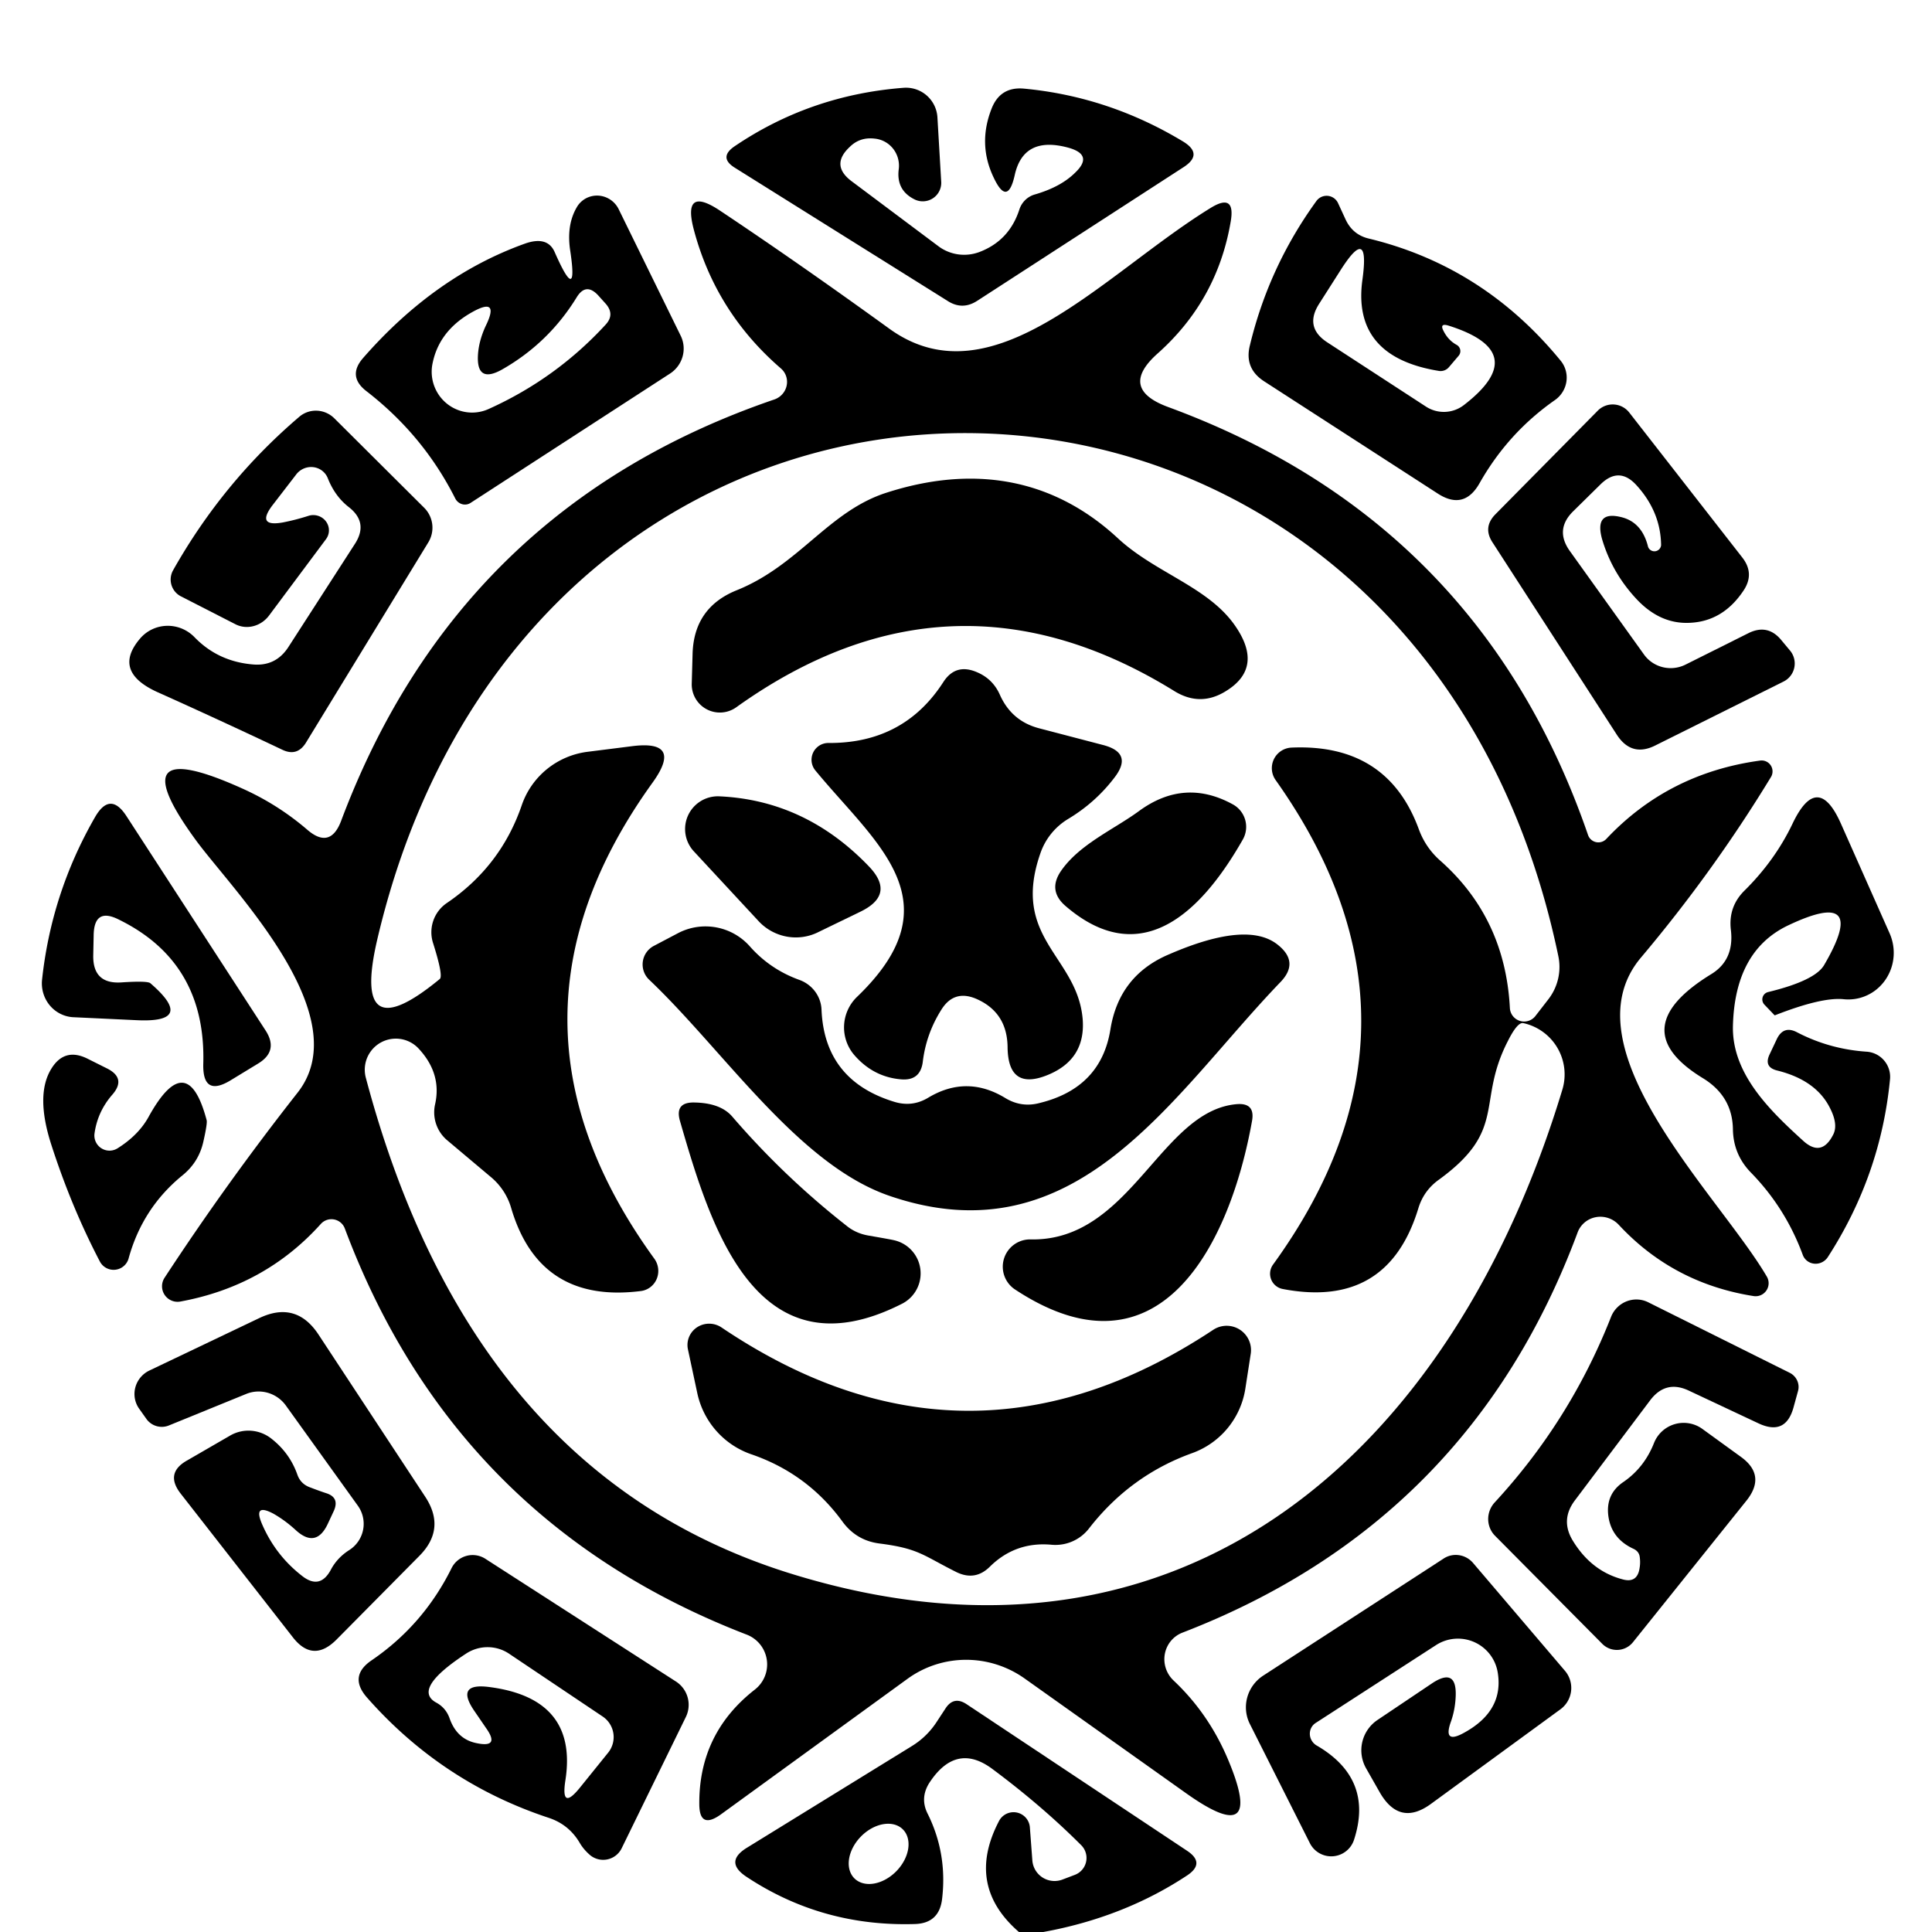 <?xml version="1.0" encoding="UTF-8" standalone="no"?>
<!DOCTYPE svg PUBLIC "-//W3C//DTD SVG 1.1//EN" "http://www.w3.org/Graphics/SVG/1.1/DTD/svg11.dtd">
<svg xmlns="http://www.w3.org/2000/svg" version="1.1" viewBox="0.00 0.00 46.00 46.00">
<path fill="#000000" d="
  M 20.27 4.31
  L 22.34 5.86
  A 1.03 1.02 -36.7 0 0 23.32 6.00
  Q 24.03 5.73 24.27 4.99
  A 0.55 0.54 -88.9 0 1 24.64 4.63
  Q 25.26 4.45 25.60 4.11
  Q 26.04 3.69 25.45 3.52
  Q 24.37 3.22 24.16 4.17
  Q 23.99 4.93 23.66 4.23
  Q 23.27 3.42 23.62 2.56
  Q 23.83 2.06 24.38 2.11
  Q 26.40 2.30 28.17 3.37
  Q 28.66 3.67 28.18 3.98
  L 23.27 7.16
  Q 22.92 7.39 22.57 7.17
  L 17.49 3.99
  Q 17.11 3.75 17.48 3.49
  Q 19.29 2.26 21.52 2.09
  A 0.75 0.75 0.0 0 1 22.32 2.80
  L 22.41 4.33
  A 0.44 0.44 0.0 0 1 21.78 4.75
  Q 21.33 4.53 21.40 4.02
  A 0.65 0.64 -83.9 0 0 20.82 3.30
  Q 20.47 3.26 20.23 3.50
  Q 19.77 3.93 20.27 4.31
  Z"
/>
<path fill="#000000" d="
  M 13.58 5.99
  Q 13.48 5.37 13.73 4.94
  A 0.57 0.56 47.0 0 1 14.73 4.98
  L 16.21 8.00
  A 0.71 0.70 -29.5 0 1 15.96 8.89
  L 11.21 11.97
  A 0.26 0.25 59.9 0 1 10.84 11.87
  Q 10.08 10.36 8.72 9.31
  Q 8.27 8.96 8.64 8.53
  Q 10.35 6.57 12.50 5.80
  Q 13.04 5.61 13.21 6.01
  Q 13.77 7.28 13.58 5.99
  Z
  M 11.38 8.45
  Q 11.40 8.12 11.56 7.77
  Q 11.92 7.04 11.21 7.45
  Q 10.43 7.90 10.29 8.70
  A 0.97 0.96 82.7 0 0 11.63 9.74
  Q 13.23 9.02 14.41 7.74
  Q 14.65 7.49 14.42 7.23
  L 14.24 7.03
  Q 13.95 6.72 13.73 7.08
  Q 13.06 8.17 11.95 8.80
  Q 11.34 9.14 11.38 8.45
  Z"
/>
<path fill="#000000" d="
  M 8.12 19.55
  Q 10.92 12.08 18.44 9.51
  A 0.44 0.43 -34.0 0 0 18.59 8.77
  Q 17.04 7.43 16.52 5.47
  Q 16.24 4.41 17.15 5.02
  Q 19.01 6.26 21.18 7.83
  C 23.64 9.60 26.28 6.52 28.81 4.96
  Q 29.43 4.57 29.30 5.29
  Q 28.98 7.15 27.57 8.41
  Q 26.62 9.25 27.81 9.69
  Q 35.24 12.42 37.81 19.88
  A 0.26 0.26 0.0 0 0 38.25 19.97
  Q 39.72 18.41 41.90 18.11
  A 0.26 0.26 0.0 0 1 42.16 18.51
  Q 40.79 20.76 39.07 22.80
  C 37.25 24.96 40.95 28.48 42.07 30.40
  A 0.31 0.31 0.0 0 1 41.76 30.86
  Q 39.84 30.56 38.54 29.16
  A 0.59 0.58 33.8 0 0 37.56 29.35
  Q 35.00 36.23 28.16 38.87
  A 0.69 0.68 56.1 0 0 27.94 40.01
  Q 28.79 40.81 29.25 41.92
  Q 30.13 44.03 28.26 42.71
  L 24.39 39.96
  A 2.40 2.38 44.6 0 0 21.61 39.97
  L 17.15 43.21
  Q 16.65 43.56 16.65 42.95
  Q 16.64 41.27 17.97 40.23
  A 0.76 0.76 0.0 0 0 17.78 38.92
  Q 10.83 36.24 8.21 29.25
  A 0.34 0.34 0.0 0 0 7.64 29.14
  Q 6.31 30.62 4.29 30.99
  A 0.37 0.37 0.0 0 1 3.92 30.42
  Q 5.40 28.16 7.09 26.01
  C 8.51 24.19 5.60 21.26 4.69 20.04
  Q 2.76 17.42 5.76 18.77
  Q 6.61 19.15 7.31 19.75
  Q 7.86 20.23 8.12 19.55
  Z
  M 15.02 17.77
  Q 16.28 17.60 15.54 18.63
  Q 11.46 24.29 15.58 29.97
  A 0.49 0.48 68.4 0 1 15.25 30.74
  Q 12.84 31.04 12.17 28.76
  A 1.53 1.48 12.2 0 0 11.67 28.01
  L 10.66 27.16
  A 0.87 0.87 0.0 0 1 10.36 26.29
  Q 10.52 25.57 9.98 24.98
  A 0.74 0.74 0.0 0 0 8.71 25.66
  Q 11.24 35.19 18.97 37.51
  C 28.18 40.29 34.59 34.57 37.20 25.94
  A 1.25 1.25 0.0 0 0 36.27 24.36
  Q 36.13 24.33 35.90 24.79
  C 35.15 26.25 35.90 26.89 34.27 28.08
  Q 33.90 28.34 33.77 28.77
  Q 33.04 31.17 30.54 30.69
  A 0.37 0.37 0.0 0 1 30.31 30.11
  Q 34.48 24.36 30.37 18.57
  A 0.49 0.49 0.0 0 1 30.75 17.80
  Q 33.03 17.70 33.78 19.74
  Q 33.94 20.18 34.29 20.49
  Q 35.84 21.86 35.95 24.01
  A 0.34 0.34 0.0 0 0 36.55 24.20
  L 36.86 23.80
  A 1.26 1.25 -32.4 0 0 37.10 22.75
  C 33.69 6.43 12.80 6.03 8.98 22.38
  Q 8.36 25.05 10.47 23.31
  Q 10.56 23.24 10.31 22.45
  A 0.84 0.84 0.0 0 1 10.64 21.50
  Q 11.92 20.63 12.42 19.18
  A 1.91 1.90 5.6 0 1 13.99 17.90
  L 15.02 17.77
  Z"
/>
<path fill="#000000" d="
  M 32.59 5.68
  Q 35.32 6.34 37.16 8.59
  A 0.65 0.64 -37.3 0 1 37.03 9.52
  Q 35.91 10.30 35.23 11.50
  Q 34.86 12.16 34.23 11.75
  L 30.10 9.08
  Q 29.62 8.77 29.76 8.22
  Q 30.21 6.35 31.34 4.79
  A 0.30 0.30 0.0 0 1 31.86 4.84
  L 32.04 5.23
  Q 32.21 5.59 32.59 5.68
  Z
  M 34.25 8.83
  Q 32.18 8.49 32.44 6.65
  Q 32.62 5.33 31.92 6.43
  L 31.41 7.23
  Q 31.05 7.79 31.60 8.15
  L 33.95 9.68
  A 0.78 0.78 0.0 0 0 34.86 9.64
  Q 36.49 8.38 34.48 7.75
  Q 34.27 7.69 34.37 7.88
  Q 34.48 8.10 34.68 8.21
  A 0.17 0.17 0.0 0 1 34.73 8.47
  L 34.50 8.74
  A 0.26 0.26 0.0 0 1 34.25 8.83
  Z"
/>
<path fill="#000000" d="
  M 6.73 12.44
  Q 7.04 12.38 7.35 12.28
  A 0.37 0.36 9.0 0 1 7.76 12.84
  L 6.41 14.65
  A 0.66 0.62 -57.5 0 1 5.60 14.86
  L 4.31 14.20
  A 0.45 0.45 0.0 0 1 4.12 13.58
  Q 5.31 11.47 7.13 9.92
  A 0.62 0.61 47.5 0 1 7.96 9.96
  L 10.10 12.09
  A 0.67 0.67 0.0 0 1 10.20 12.91
  L 7.28 17.69
  Q 7.07 18.02 6.72 17.85
  Q 5.20 17.13 3.75 16.48
  Q 2.67 15.99 3.33 15.21
  A 0.88 0.87 42.9 0 1 4.63 15.17
  Q 5.19 15.75 6.02 15.82
  Q 6.57 15.87 6.87 15.40
  L 8.45 12.95
  Q 8.78 12.44 8.30 12.07
  Q 7.98 11.82 7.81 11.40
  A 0.44 0.43 -37.1 0 0 7.05 11.30
  L 6.48 12.04
  Q 6.10 12.55 6.73 12.44
  Z"
/>
<path fill="#000000" d="
  M 39.55 12.98
  Q 39.54 12.19 38.97 11.56
  Q 38.55 11.09 38.10 11.54
  L 37.45 12.18
  Q 37.02 12.61 37.37 13.11
  L 39.14 15.58
  A 0.79 0.78 -31.1 0 0 40.14 15.82
  L 41.62 15.08
  Q 42.09 14.84 42.42 15.25
  L 42.62 15.49
  A 0.48 0.48 0.0 0 1 42.46 16.23
  L 39.41 17.75
  Q 38.85 18.03 38.50 17.50
  L 35.54 12.92
  Q 35.30 12.56 35.60 12.25
  L 38.04 9.78
  A 0.50 0.50 0.0 0 1 38.79 9.82
  L 41.48 13.27
  Q 41.78 13.65 41.52 14.05
  Q 41.02 14.81 40.20 14.83
  Q 39.53 14.85 38.99 14.29
  Q 38.38 13.65 38.14 12.82
  Q 37.96 12.14 38.63 12.32
  Q 39.10 12.45 39.24 13.02
  A 0.16 0.16 0.0 0 0 39.55 12.98
  Z"
/>
<path fill="#000000" d="
  M 27.97 16.46
  Q 22.66 13.17 17.53 16.84
  A 0.67 0.67 0.0 0 1 16.47 16.28
  L 16.49 15.57
  Q 16.52 14.46 17.55 14.05
  C 19.03 13.45 19.73 12.17 21.11 11.73
  C 23.13 11.08 25.03 11.35 26.61 12.81
  C 27.49 13.63 28.73 13.96 29.38 14.86
  Q 30.12 15.89 29.18 16.46
  Q 28.58 16.83 27.97 16.46
  Z"
/>
<path fill="#000000" d="
  M 22.42 24.03
  Q 22.05 24.61 21.97 25.29
  Q 21.91 25.73 21.47 25.70
  Q 20.80 25.65 20.34 25.12
  A 1.01 1.01 0.0 0 1 20.40 23.74
  C 22.78 21.46 20.85 20.09 19.41 18.34
  A 0.40 0.40 0.0 0 1 19.73 17.69
  Q 21.52 17.70 22.46 16.24
  Q 22.75 15.79 23.25 16.00
  Q 23.64 16.16 23.81 16.55
  Q 24.09 17.17 24.74 17.34
  L 26.27 17.74
  Q 26.99 17.93 26.53 18.52
  Q 26.08 19.11 25.43 19.50
  A 1.54 1.53 -6.3 0 0 24.77 20.32
  C 24.06 22.36 25.67 22.77 25.78 24.29
  Q 25.84 25.21 24.98 25.58
  Q 24.00 26.00 23.99 24.93
  Q 23.98 24.10 23.24 23.78
  Q 22.72 23.56 22.42 24.03
  Z"
/>
<path fill="#000000" d="
  M 20.68 20.62
  Q 21.33 21.29 20.50 21.70
  L 19.49 22.19
  A 1.21 1.20 55.1 0 1 18.06 21.93
  L 16.52 20.27
  A 0.78 0.78 0.0 0 1 17.12 18.96
  Q 19.17 19.05 20.68 20.62
  Z"
/>
<path fill="#000000" d="
  M 27.12 19.31
  Q 28.20 18.52 29.35 19.15
  A 0.61 0.61 0.0 0 1 29.59 19.99
  C 28.69 21.57 27.25 23.18 25.38 21.58
  Q 24.94 21.21 25.26 20.74
  C 25.70 20.10 26.52 19.75 27.12 19.31
  Z"
/>
<path fill="#000000" d="
  M 2.23 22.27
  L 2.22 22.75
  Q 2.21 23.44 2.90 23.39
  Q 3.51 23.35 3.58 23.41
  Q 4.68 24.36 3.25 24.29
  L 1.76 24.22
  A 0.81 0.79 -86.3 0 1 1.00 23.34
  Q 1.22 21.27 2.26 19.46
  Q 2.62 18.83 3.01 19.43
  L 6.32 24.53
  Q 6.64 25.02 6.15 25.32
  L 5.51 25.71
  Q 4.82 26.14 4.84 25.33
  Q 4.91 22.92 2.84 21.90
  Q 2.24 21.59 2.23 22.27
  Z"
/>
<path fill="#000000" d="
  M 43.65 27.01
  Q 43.77 26.77 43.57 26.38
  Q 43.24 25.72 42.32 25.49
  Q 41.98 25.41 42.14 25.09
  L 42.31 24.73
  Q 42.47 24.41 42.79 24.58
  Q 43.56 24.98 44.44 25.04
  A 0.60 0.60 0.0 0 1 45.00 25.70
  Q 44.78 27.98 43.52 29.93
  A 0.34 0.33 -38.8 0 1 42.92 29.87
  Q 42.51 28.76 41.69 27.92
  Q 41.27 27.49 41.26 26.89
  Q 41.25 26.11 40.56 25.68
  Q 38.61 24.50 40.75 23.19
  Q 41.30 22.85 41.21 22.13
  Q 41.15 21.59 41.53 21.21
  Q 42.26 20.49 42.68 19.61
  Q 43.28 18.35 43.84 19.63
  L 44.99 22.22
  A 1.12 1.09 80.8 0 1 43.89 23.79
  Q 43.37 23.74 42.27 24.17
  Q 42.25 24.18 42.23 24.15
  L 42.01 23.92
  A 0.18 0.18 0.0 0 1 42.10 23.62
  Q 43.21 23.35 43.43 22.98
  Q 44.53 21.10 42.56 22.04
  Q 41.30 22.65 41.26 24.44
  C 41.24 25.57 42.14 26.44 42.92 27.15
  Q 43.37 27.57 43.65 27.01
  Z"
/>
<path fill="#000000" d="
  M 24.76 26.26
  Q 26.22 25.90 26.44 24.50
  Q 26.65 23.22 27.84 22.72
  Q 29.71 21.91 30.43 22.50
  Q 30.94 22.91 30.49 23.38
  C 27.90 26.07 25.65 30.01 21.17 28.47
  C 19.00 27.72 17.24 25.02 15.46 23.33
  A 0.50 0.50 0.0 0 1 15.57 22.52
  L 16.14 22.22
  A 1.41 1.41 0.0 0 1 17.86 22.54
  Q 18.34 23.08 19.03 23.33
  A 0.80 0.78 8.9 0 1 19.56 24.04
  Q 19.63 25.72 21.28 26.23
  Q 21.72 26.37 22.11 26.13
  Q 23.02 25.59 23.93 26.14
  Q 24.32 26.38 24.76 26.26
  Z"
/>
<path fill="#000000" d="
  M 2.80 27.34
  Q 3.31 27.02 3.55 26.57
  Q 4.46 24.94 4.92 26.67
  Q 4.94 26.75 4.84 27.19
  Q 4.73 27.67 4.35 27.98
  Q 3.39 28.76 3.06 29.97
  A 0.37 0.37 0.0 0 1 2.38 30.04
  Q 1.70 28.74 1.22 27.25
  Q 0.84 26.07 1.22 25.45
  Q 1.53 24.94 2.07 25.20
  L 2.53 25.43
  Q 3.03 25.67 2.66 26.08
  Q 2.32 26.48 2.25 26.99
  A 0.36 0.36 0.0 0 0 2.80 27.34
  Z"
/>
<path fill="#000000" d="
  M 20.69 29.42
  Q 21.21 29.51 21.29 29.53
  A 0.81 0.81 0.0 0 1 21.46 31.05
  C 17.99 32.80 16.91 29.18 16.19 26.69
  Q 16.06 26.24 16.53 26.25
  Q 17.15 26.26 17.43 26.58
  Q 18.66 28.01 20.15 29.18
  Q 20.38 29.37 20.69 29.42
  Z"
/>
<path fill="#000000" d="
  M 29.81 26.69
  C 29.30 29.55 27.65 32.99 24.18 30.71
  A 0.65 0.65 0.0 0 1 24.55 29.51
  C 26.92 29.55 27.63 26.45 29.44 26.29
  Q 29.89 26.25 29.81 26.69
  Z"
/>
<path fill="#000000" d="
  M 7.40 35.42
  Q 7.58 35.49 7.76 35.55
  Q 8.09 35.65 7.95 35.97
  L 7.81 36.27
  Q 7.53 36.88 7.04 36.43
  Q 6.79 36.20 6.51 36.04
  Q 6.02 35.78 6.24 36.29
  Q 6.56 37.03 7.19 37.52
  Q 7.62 37.86 7.88 37.37
  Q 8.03 37.09 8.31 36.91
  A 0.74 0.74 0.0 0 0 8.52 35.85
  L 6.81 33.47
  A 0.80 0.79 60.9 0 0 5.86 33.19
  L 4.02 33.94
  A 0.45 0.45 0.0 0 1 3.49 33.79
  L 3.32 33.55
  A 0.62 0.61 -30.7 0 1 3.56 32.63
  L 6.18 31.38
  Q 7.05 30.97 7.58 31.77
  L 10.12 35.63
  Q 10.63 36.40 9.98 37.05
  L 8.01 39.04
  Q 7.45 39.60 6.97 38.98
  L 4.30 35.56
  Q 3.92 35.07 4.46 34.77
  L 5.48 34.18
  A 0.88 0.87 49.4 0 1 6.47 34.26
  Q 6.90 34.60 7.08 35.11
  Q 7.16 35.34 7.40 35.42
  Z"
/>
<path fill="#000000" d="
  M 39.04 37.32
  Q 39.06 37.20 39.04 37.06
  Q 39.02 36.94 38.90 36.88
  Q 38.35 36.63 38.29 36.06
  Q 38.24 35.56 38.66 35.28
  Q 39.15 34.94 39.38 34.36
  A 0.76 0.76 0.0 0 1 40.53 34.02
  L 41.44 34.68
  Q 42.06 35.12 41.59 35.72
  L 38.88 39.10
  A 0.49 0.49 0.0 0 1 38.15 39.14
  L 35.60 36.57
  A 0.58 0.57 -46.1 0 1 35.59 35.77
  Q 37.39 33.82 38.36 31.35
  A 0.65 0.64 -65.8 0 1 39.25 31.01
  L 42.62 32.69
  A 0.38 0.37 21.5 0 1 42.81 33.12
  L 42.70 33.52
  Q 42.51 34.19 41.87 33.89
  L 40.21 33.11
  Q 39.66 32.85 39.29 33.34
  L 37.50 35.72
  Q 37.15 36.18 37.44 36.67
  Q 37.88 37.40 38.62 37.60
  Q 38.99 37.71 39.04 37.32
  Z"
/>
<path fill="#000000" d="
  M 22.77 37.43
  C 21.97 37.03 21.88 36.87 20.94 36.75
  Q 20.39 36.68 20.06 36.23
  Q 19.23 35.09 17.90 34.63
  A 1.98 1.97 -86.6 0 1 16.60 33.16
  L 16.38 32.13
  A 0.52 0.51 11.0 0 1 17.17 31.60
  Q 23.02 35.55 28.89 31.66
  A 0.58 0.58 0.0 0 1 29.78 32.23
  L 29.65 33.07
  A 1.95 1.95 0.0 0 1 28.38 34.60
  Q 26.91 35.13 25.93 36.39
  A 1.01 1.01 0.0 0 1 25.04 36.78
  Q 24.18 36.70 23.57 37.30
  Q 23.22 37.65 22.77 37.43
  Z"
/>
<path fill="#000000" d="
  M 13.06 43.28
  Q 10.52 42.44 8.74 40.42
  Q 8.29 39.91 8.85 39.53
  Q 10.08 38.69 10.75 37.34
  A 0.56 0.56 0.0 0 1 11.55 37.11
  L 16.10 40.04
  A 0.66 0.66 0.0 0 1 16.33 40.88
  L 14.80 44.01
  A 0.49 0.49 0.0 0 1 14.05 44.17
  Q 13.90 44.04 13.81 43.89
  Q 13.55 43.44 13.06 43.28
  Z
  M 10.70 40.90
  Q 10.87 41.40 11.33 41.50
  Q 11.92 41.63 11.57 41.14
  L 11.31 40.76
  Q 10.81 40.05 11.67 40.17
  Q 13.77 40.45 13.46 42.40
  Q 13.35 43.13 13.81 42.56
  L 14.48 41.73
  A 0.59 0.59 0.0 0 0 14.35 40.87
  L 12.13 39.38
  A 0.93 0.92 -44.3 0 0 11.10 39.37
  Q 9.80 40.22 10.39 40.54
  Q 10.61 40.66 10.70 40.90
  Z"
/>
<path fill="#000000" d="
  M 34.87 41.25
  Q 35.81 40.73 35.66 39.82
  A 0.96 0.96 0.0 0 0 34.19 39.17
  L 31.33 41.02
  A 0.32 0.31 43.3 0 0 31.35 41.56
  Q 32.71 42.35 32.24 43.80
  A 0.57 0.57 0.0 0 1 31.19 43.89
  L 29.76 41.05
  A 0.90 0.89 -30.1 0 1 30.07 39.90
  L 34.37 37.11
  A 0.54 0.53 52.7 0 1 35.07 37.21
  L 37.26 39.78
  A 0.63 0.63 0.0 0 1 37.15 40.70
  L 34.07 42.95
  Q 33.33 43.49 32.86 42.69
  L 32.53 42.11
  A 0.87 0.87 0.0 0 1 32.80 40.95
  L 34.11 40.07
  Q 34.68 39.70 34.66 40.37
  Q 34.65 40.69 34.55 40.98
  Q 34.34 41.55 34.87 41.25
  Z"
/>
<path fill="#000000" d="
  M 24.84 46.00
  L 24.26 46.00
  Q 22.98 44.89 23.79 43.35
  A 0.39 0.39 0.0 0 1 24.52 43.50
  L 24.58 44.30
  A 0.53 0.53 0.0 0 0 25.30 44.75
  L 25.59 44.64
  A 0.43 0.43 0.0 0 0 25.74 43.93
  Q 24.80 42.99 23.63 42.12
  Q 22.76 41.47 22.12 42.46
  Q 21.90 42.82 22.09 43.19
  Q 22.56 44.14 22.43 45.22
  Q 22.36 45.79 21.79 45.81
  Q 19.58 45.88 17.78 44.69
  Q 17.23 44.33 17.79 43.99
  L 21.70 41.58
  Q 22.08 41.35 22.32 40.97
  L 22.51 40.68
  Q 22.71 40.37 23.02 40.58
  L 28.27 44.07
  Q 28.70 44.36 28.27 44.65
  Q 26.76 45.65 24.84 46.00
  Z
  M 21.494 43.554
  A 0.82 0.59 -45.6 0 0 20.498 43.727
  A 0.82 0.59 -45.6 0 0 20.346 44.726
  A 0.82 0.59 -45.6 0 0 21.341 44.553
  A 0.82 0.59 -45.6 0 0 21.494 43.554
  Z"
/>
</svg>
